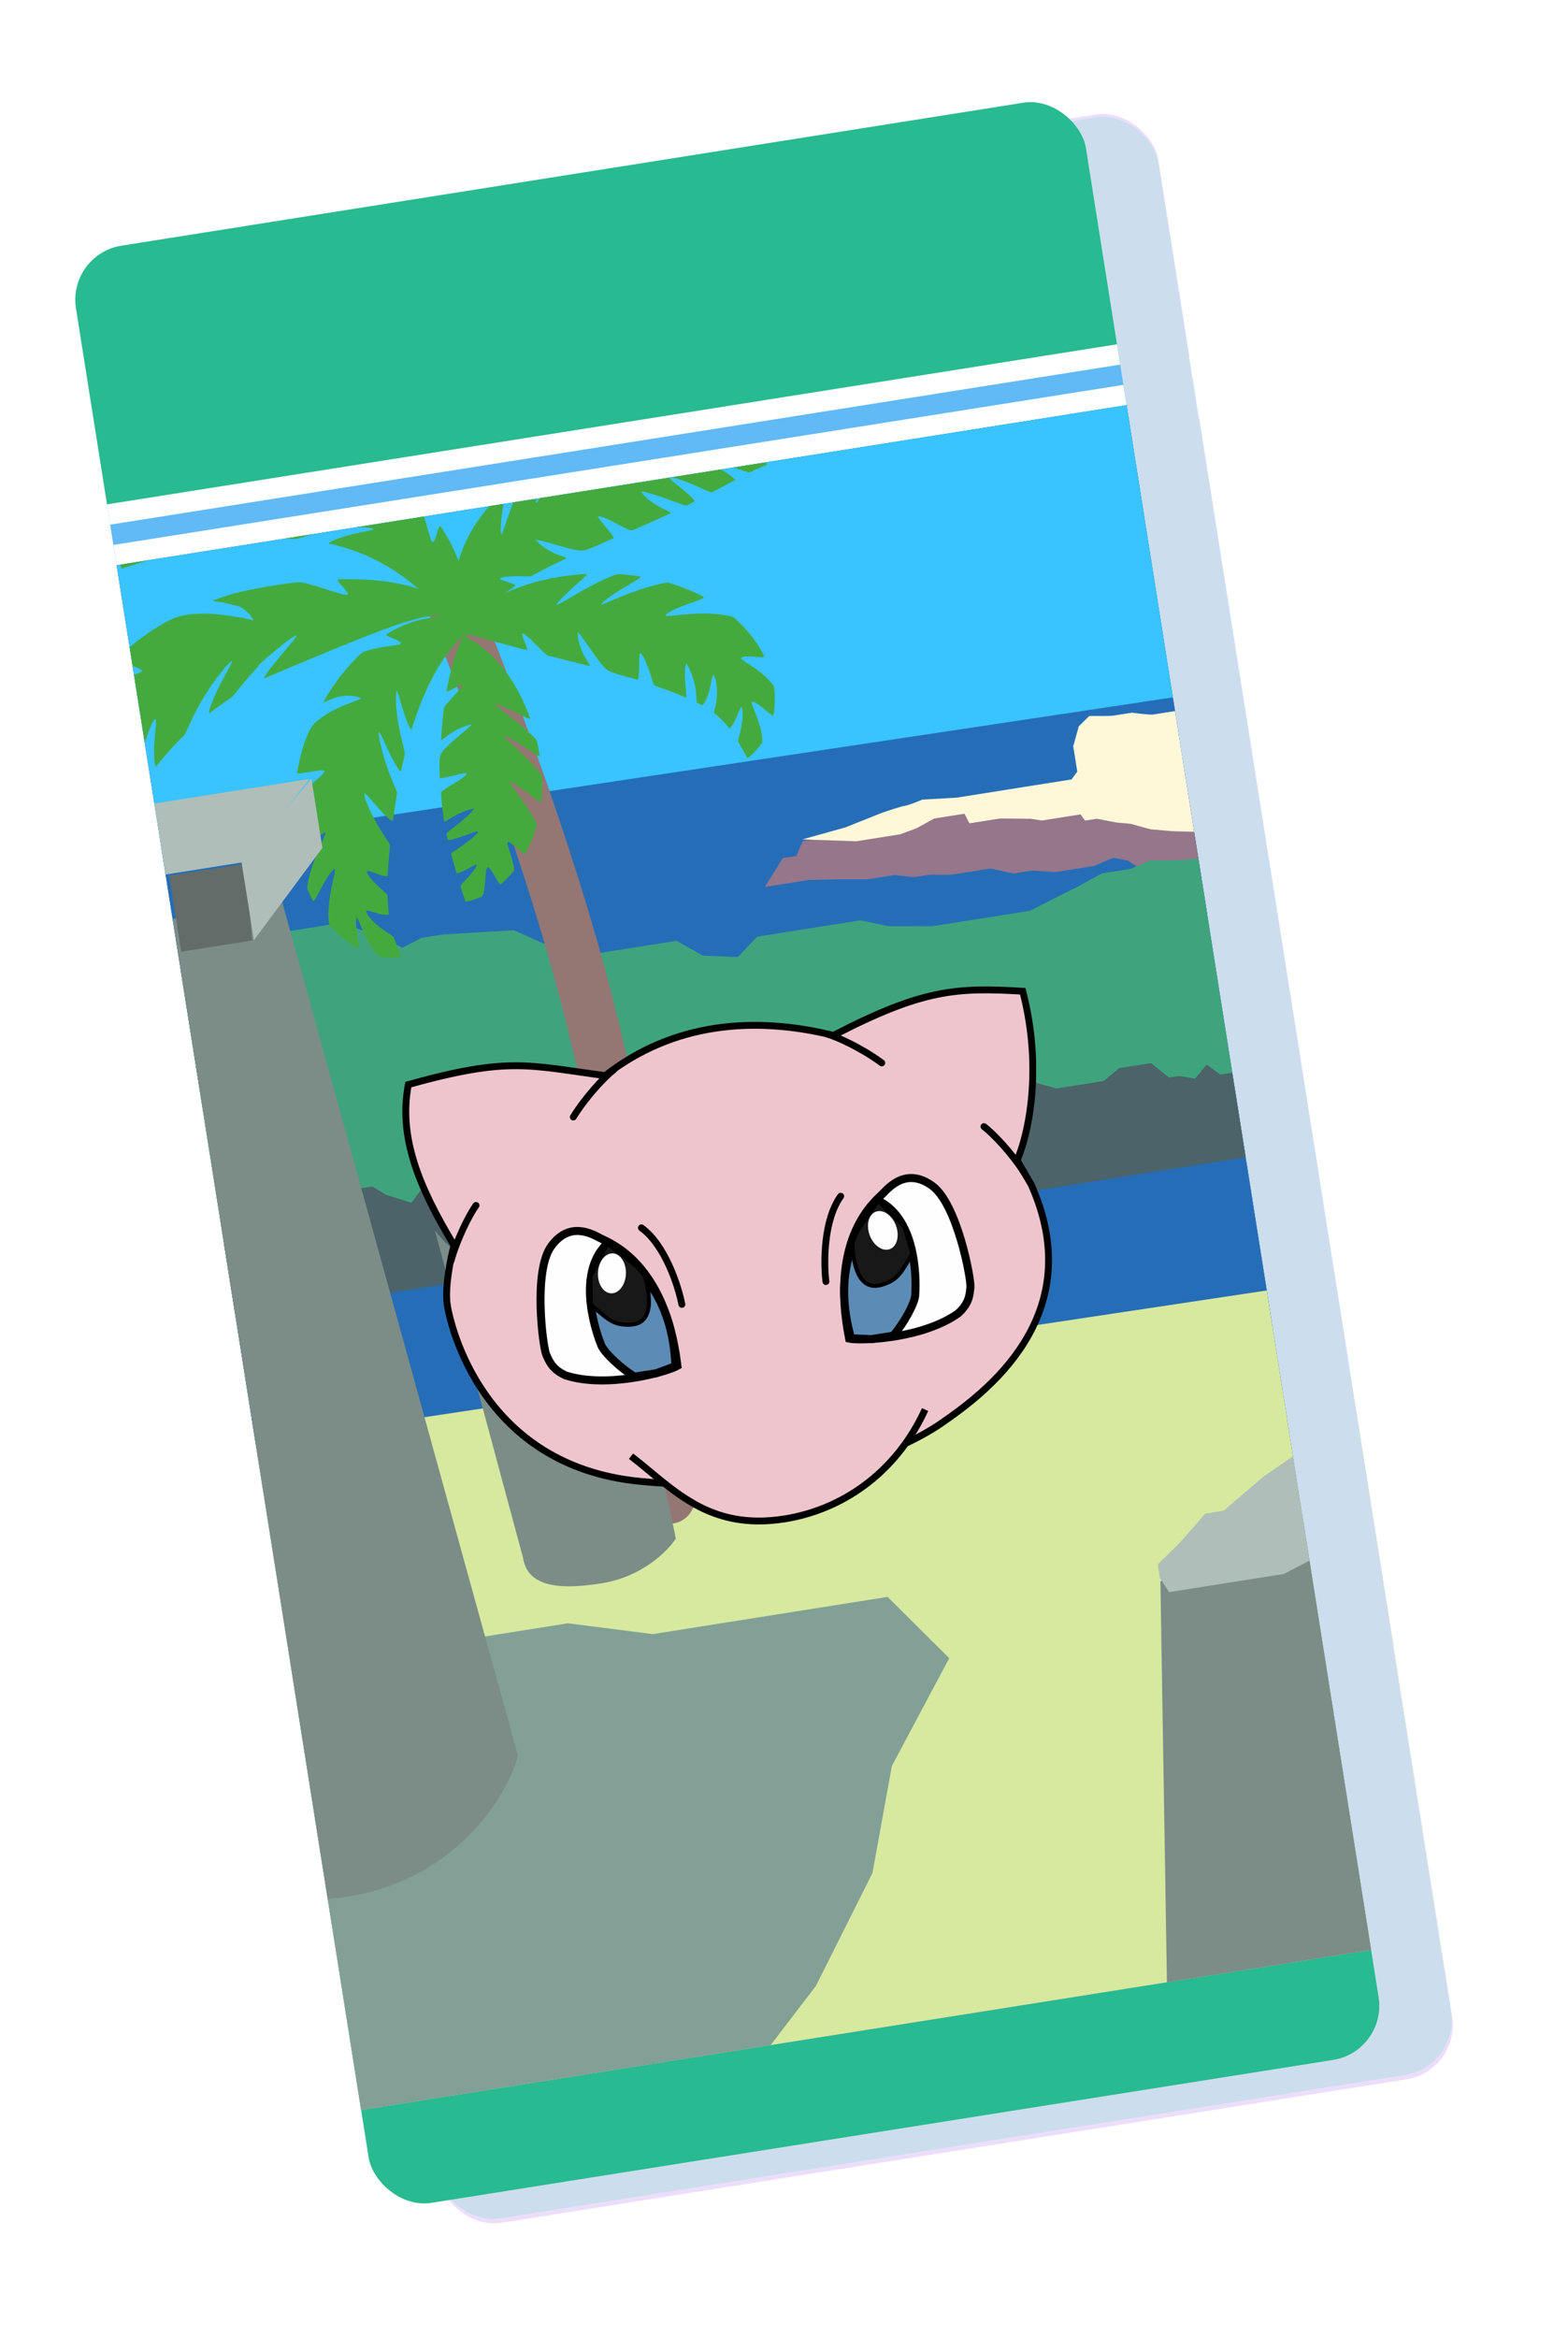 <svg width="100" height="149" viewBox="0 0 100 149" fill="none"
  xmlns="http://www.w3.org/2000/svg">
  <g opacity="0.2" filter="url(#filter0_d_40000078_1760)">
    <rect x="0.839" y="22.203" width="65.472" height="126.784" rx="3.504" transform="rotate(-9 0.839 22.203)" fill="#A158ED"/>
    <rect x="3.373" y="38.208" width="65.472" height="3.941" transform="rotate(-9 3.373 38.208)" fill="white"/>
    <rect x="3.579" y="39.505" width="65.472" height="1.314" transform="rotate(-9 3.579 39.505)" fill="#61B9F5"/>
    <rect x="3.988" y="42.101" width="65.472" height="100.07" transform="rotate(-9 3.988 42.101)" fill="#4D6ECB"/>
    <path d="M10.909 85.788L78.675 95.119L82.512 119.342L17.846 129.584L10.909 85.788Z" fill="#65612E"/>
    <path d="M38.101 120.168C27.489 119.543 18.109 113.136 14.745 110.011L19.643 140.938L84.31 130.696L81.021 109.934C71.136 113.605 48.713 120.793 38.101 120.168Z" fill="#CDB389"/>
    <path d="M36.058 96.793C34.392 95.216 35.27 91.822 35.356 89.684C35.583 87.242 34.919 86.922 34.569 84.713C34.219 82.503 30.459 78.427 27.74 76.451C25.02 74.476 24.162 72.63 25.578 70.848C26.995 69.067 34.579 74.944 37.139 76.803C39.698 78.663 41.151 78.008 43.782 76.742C46.413 75.476 44.302 69.298 43.93 66.951C43.558 64.603 42.816 62.597 45.12 61.949C47.424 61.301 48.713 66.759 50.605 71.556C52.497 76.353 54.548 78.576 55.894 79.92C57.239 81.264 56.905 82.732 56.804 83.881C56.703 85.029 57.329 87.195 57.824 88.532C58.319 89.87 58.908 90.909 59.745 92.617C60.581 94.324 61.25 94.077 62.254 95.05C63.257 96.024 62.88 97.216 62.713 97.951C62.546 98.685 62.031 99.899 61.631 100.953C61.232 102.007 60.651 102.807 60.528 103.817C60.405 104.828 59.177 106.013 58.072 106.188C56.967 106.363 55.79 106.974 54.38 107.906C52.971 108.837 49.561 106.97 49.081 106.621C48.601 106.273 42.071 100.795 40.791 99.865C39.511 98.936 37.723 98.37 36.058 96.793Z" fill="#F29600" stroke="black" stroke-width="0.438"/>
    <path d="M45.688 101.763C44.231 101.661 43.052 100.518 40.541 99.364L40.576 99.58L45.797 103.852L48.069 105.598L49.732 106.998L51.758 107.896L54.007 108.094L55.435 107.314L57.08 106.499L58.884 105.991L60.153 104.904L60.613 103.611L60.18 103.68L60.982 102.444L62.671 98.408L62.886 96.268L62.248 95.039L61.246 94.311L60.21 93.366L59.235 91.414L57.817 88.757L57.07 85.439L56.847 84.033L56.886 81.478L56.265 80.356L54.123 78.035L52.113 75.139L50.688 71.042L48.072 65.026L46.939 62.767C45.424 60.901 43.372 62.645 43.564 63.856C43.804 65.37 43.98 65.785 43.918 66.793C43.856 67.8 45.156 71.807 45.344 72.996C45.532 74.186 45.038 75.262 44.708 75.979L44.708 75.979C44.114 77.272 42.409 77.563 41.868 77.648C41.436 77.717 40.047 78.048 39.398 78.15C39.674 78.255 40.274 78.499 40.474 78.645C40.725 78.827 43.566 79.264 45.148 79.457C46.73 79.65 50.913 78.765 52.007 79.368C53.1 79.971 55.327 82.833 55.601 84.563C55.875 86.293 57.288 89.617 57.533 90.465C57.778 91.313 58.45 92.758 59.732 94.55C61.014 96.343 60.871 96.144 60.16 97.254C59.449 98.364 58.527 98.843 57.583 99.879C56.639 100.915 55.426 99.556 54.202 99.528C52.978 99.5 52.865 100.183 52.176 100.735C51.488 101.288 51.027 102.58 50.003 102.41C48.978 102.24 47.145 101.865 45.688 101.763Z" fill="#D7890A"/>
    <path d="M36.058 96.793C34.392 95.216 35.27 91.822 35.356 89.684C35.583 87.242 34.919 86.922 34.569 84.713C34.219 82.503 30.459 78.427 27.74 76.451C25.02 74.476 24.162 72.63 25.578 70.848C26.995 69.067 34.579 74.944 37.139 76.803C39.698 78.663 41.151 78.008 43.782 76.742C46.413 75.476 44.302 69.298 43.93 66.951C43.558 64.603 42.816 62.597 45.12 61.949C47.424 61.301 48.713 66.759 50.605 71.556C52.497 76.353 54.548 78.576 55.894 79.92C57.239 81.264 56.905 82.732 56.804 83.881C56.703 85.029 57.329 87.195 57.824 88.532C58.319 89.87 58.908 90.909 59.745 92.617C60.581 94.324 61.25 94.077 62.254 95.05C63.257 96.024 62.88 97.216 62.713 97.951C62.546 98.685 62.031 99.899 61.631 100.953C61.232 102.007 60.651 102.807 60.528 103.817C60.405 104.828 59.177 106.013 58.072 106.188C56.967 106.363 55.79 106.974 54.38 107.906C52.971 108.837 49.561 106.97 49.081 106.621C48.601 106.273 42.071 100.795 40.791 99.865C39.511 98.936 37.723 98.37 36.058 96.793Z" stroke="black" stroke-width="0.438"/>
    <path d="M38.548 77.571C39.326 78.014 40.148 78.733 40.7 78.646C41.252 78.558 43.223 79.379 44.342 80.192" stroke="black" stroke-width="0.438"/>
    <path d="M48.444 104.316C48.597 105.282 49.222 104.759 49.455 104.439L49.699 103.975C49.435 103.632 49.142 103.242 48.778 102.847C48.566 102.617 48.292 102.374 47.98 102.124C48.083 102.532 48.322 103.542 48.444 104.316Z" fill="white"/>
    <path d="M49.774 87.684C50.04 87.877 50.577 88.463 50.589 89.254M49.421 94.393C49.834 93.761 50.626 92.079 50.487 90.402M54.885 89.564C54.773 89.157 54.602 88.136 54.811 87.311M51.917 101.217C52.244 100.599 52.941 99.639 53.632 99.53C54.322 99.421 54.736 99.355 55.195 99.566C55.653 99.776 56.227 99.827 56.779 99.739C57.221 99.669 57.671 99.409 57.84 99.288M53.677 102.496C53.747 102.343 53.97 102.025 54.302 101.972C54.716 101.907 55.174 102.117 55.334 102.233M60.479 99.861L61.641 98.261M39.848 95.626C40.001 96.593 40.126 98.272 41.296 98.511C42.467 98.75 43.019 98.663 44.139 99.477C45.027 100.122 46.781 101.165 47.98 102.124M60.895 102.485C60.335 103.423 59.522 104.543 58.737 104.95C57.952 105.358 56.854 104.682 55.96 104.399C55.066 104.116 54.441 104.64 53.751 104.749C53.06 104.858 51.999 105.31 51.127 105.165C50.565 105.071 50.178 104.598 49.699 103.975M47.98 102.124C48.292 102.374 48.566 102.617 48.778 102.847C49.142 103.242 49.435 103.632 49.699 103.975M47.98 102.124C48.083 102.532 48.322 103.542 48.444 104.316C48.597 105.282 49.222 104.759 49.455 104.439L49.699 103.975" stroke="black" stroke-width="0.438"/>
    <path d="M40.274 88.481C40.817 88.631 42.37 89.197 44.237 90.26C46.571 91.589 47.574 92.562 48.687 94.227" stroke="black" stroke-width="0.438"/>
    <path d="M40.57 88.575L41.292 93.132C42.114 93.852 46.526 94.002 48.321 93.718C45.901 90.591 42.145 88.986 40.57 88.575Z" fill="white" stroke="black" stroke-width="0.438"/>
    <path d="M44.946 93.828C43.794 92.991 43.369 90.728 43.301 89.7C45.866 90.879 47.719 92.87 48.325 93.718C47.436 93.764 45.515 93.851 44.946 93.828Z" fill="#008086" stroke="black" stroke-width="0.438"/>
    <circle cx="45.03" cy="91.692" r="0.699" transform="rotate(-9 45.03 91.692)" fill="white"/>
    <circle cx="45.553" cy="92.317" r="0.839" transform="rotate(-9 45.553 92.317)" fill="black"/>
    <path d="M55.692 89.295C55.652 89.754 55.938 91.144 56.086 91.781C56.998 90.391 57.464 89.156 57.582 88.713L56.853 85.006C56.483 86.244 55.733 88.836 55.692 89.295Z" fill="white" stroke="black" stroke-width="0.438"/>
    <path d="M57.087 90.065C57.08 88.594 56.627 87.165 56.402 86.634L55.691 89.295L55.756 89.709L56.106 91.919C56.293 91.606 56.75 90.797 57.087 90.065Z" fill="#008086" stroke="black" stroke-width="0.438"/>
    <path d="M56.47 89.738C56.522 90.069 56.06 90.133 55.823 90.124L55.67 89.157C55.725 88.912 55.892 88.414 56.113 88.379C56.389 88.335 56.404 89.324 56.47 89.738Z" fill="black" stroke="black" stroke-width="0.438"/>
    <rect x="0.839" y="22.388" width="65.472" height="126.31" rx="3.504" transform="rotate(-9 0.839 22.388)" fill="#005BA6"/>
  </g>
  <rect x="4.299" y="16.202" width="65.215" height="126.287" rx="3.49" transform="rotate(-9 4.299 16.202)" fill="#28BA90"/>
  <rect x="6.823" y="32.144" width="65.215" height="3.926" transform="rotate(-9 6.823 32.144)" fill="white"/>
  <rect x="7.028" y="33.436" width="65.215" height="1.309" transform="rotate(-9 7.028 33.436)" fill="#61B9F5"/>
  <g clip-path="url(#clip0_40000078_1760)">
    <rect x="7.438" y="36.022" width="65.215" height="99.677" transform="rotate(-9 7.438 36.022)" fill="#4D6ECB"/>
    <rect x="5.996" y="32.496" width="68.269" height="22.902" transform="rotate(-9 5.996 32.496)" fill="#39C3FF"/>
    <rect x="13.434" y="79.459" width="68.269" height="15.704" transform="rotate(-9 13.434 79.459)" fill="#266DB7"/>
    <path d="M7.503 54.56L76.201 44.232L79.328 50.03L80.54 57.678L9.908 69.748L7.503 54.56Z" fill="#266DB7"/>
    <path d="M71.921 54.847L73.027 55.556L76.979 56.807L77.755 56.132L78.038 54.431L78.172 51.097L75.955 50.344L68.205 50.909L63.97 51.359L58.607 51.656L55.603 52.905L51.187 53.604L50.785 54.551L49.923 54.688L48.778 56.525L50.179 56.304L51.579 56.082L53.229 56.041L55.327 56.04L57.05 55.767L58.286 55.903L59.255 55.749L60.69 55.743L62.198 55.504L63.167 55.35L64.653 55.667L65.838 55.48L67.289 55.581L68.689 55.359L69.766 55.189L71.008 54.661L71.921 54.847Z" fill="#95768B"/>
    <path d="M73.537 45.537L75.692 45.196L77.351 52.883L76.489 53.02L74.714 52.969L73.371 52.851L72.1 52.5L71.205 52.421L69.952 52.178L69.198 52.297L68.914 51.901L67.837 52.071L66.437 52.293L65.756 52.18L63.766 52.164L61.827 52.471L61.51 51.859L60.755 51.978L59.571 52.166L58.454 52.784L57.411 53.17L56.442 53.324L54.611 53.614L51.169 53.496L53.918 52.73L56.203 51.816C56.586 51.682 57.418 51.403 57.677 51.362C57.935 51.321 58.551 51.076 58.827 50.959L61.016 50.833L64.678 50.253L65.755 50.082L68.34 49.673L68.703 49.174L68.447 47.558L68.798 46.288L69.467 45.63C69.909 45.633 70.836 45.634 71.009 45.606L72.194 45.419C72.57 45.469 73.365 45.564 73.537 45.537Z" fill="#FEF8D9"/>
    <path d="M76.207 54.721C76.982 54.598 77.588 55.312 77.794 55.684L81.141 71.937L13.928 82.582L10.619 61.686L15.681 60.884L18.096 59.398L20.466 59.022L21.866 58.8L23.045 59.276L24.083 59.553L25.654 60.409L26.878 59.773L28.278 59.551L32.763 59.283L34.782 60.178L36.999 60.931L40.123 60.436L43.139 59.958L44.834 60.904L47.057 60.994L48.286 59.695L50.979 59.269L54.857 58.654L56.683 59.028L59.444 59.032L61.49 58.708L63.86 58.333L65.691 58.042L68.859 56.437L70.282 55.659L72.113 55.369L73.355 54.841C73.982 54.852 75.431 54.844 76.207 54.721Z" fill="#3FA47E"/>
    <path d="M83.375 81.852L14.676 92.181L19.867 135.414L91.271 125.43L83.375 81.852Z" fill="#D6E99F"/>
    <path d="M15.514 54.948L10.559 55.733L9.843 51.209L19.752 49.639L15.514 54.948Z" fill="#AFBEB9"/>
    <path d="M11.367 84.534L80.626 73.564L82.235 69.776L81.066 67.974L78.804 68.332L77.834 68.486L76.961 67.851L76.219 68.741L75.198 68.572L74.552 68.674L73.412 67.751L71.365 68.075L70.391 68.892L69.098 69.096L67.374 69.369L65.872 68.945L63.395 69.337L61.989 70.222L60.118 70.96L59.472 71.062L58.985 71.471L57.8 71.659L57.21 71.421L56.025 71.609L54.664 71.382L53.599 72.324L51.654 71.197L49.607 71.521L49.539 71.09L47.816 71.363L45.945 72.101L44.108 73.054L42.929 72.579L41.676 72.335L40.128 73.022L39.199 72.728L38.014 72.915L37.005 73.517L35.389 73.773L34.307 74.607L33.445 74.743L32.481 74.233L30.65 74.523L29.89 75.306L28.711 74.831L27.311 75.052L26.874 75.784L26.24 76.657L24.612 76.142L23.756 75.615L22.787 75.769L21.596 76.62L20.962 77.493L19.669 77.698L19.119 77.012L18.365 77.132L17.611 77.251L16.534 77.422L15.469 78.363L14.692 79.038L13.615 79.209L12.776 78.79L11.698 78.96L10.599 79.687L11.367 84.534Z" fill="#4B6369"/>
    <path d="M74.006 100.781L74.474 129.525L90.789 127.272L84.187 96.739L81.925 97.098C80.977 97.248 77.944 98.685 76.546 99.385L74.006 100.781Z" fill="#7C8C87"/>
    <path d="M41.083 95.774C41.25 96.662 42.105 97.247 42.992 97.08C43.88 96.913 44.465 96.059 44.299 95.171L41.083 95.774ZM44.299 95.171C40.789 76.455 43.393 70.583 29.924 36.733L26.884 37.943C40.197 71.4 37.488 76.601 41.083 95.774L44.299 95.171Z" fill="#947673"/>
    <path d="M9.049 42.786C9.152 42.699 8.704 42.528 8.243 42.375C7.782 42.222 7.317 42.093 7.425 41.99C8.494 41.01 9.665 40.084 10.962 39.457C11.743 39.068 13.127 39.044 14.226 39.19C14.504 39.224 14.76 39.261 14.992 39.302C15.105 39.324 15.217 39.345 15.344 39.356L15.527 39.381L15.657 39.415C15.983 39.504 16.177 39.544 16.144 39.486C15.986 39.176 15.737 38.935 15.451 38.754C15.374 38.712 15.328 38.664 15.214 38.636C15.108 38.606 15.011 38.582 14.907 38.567C14.743 38.515 14.589 38.477 14.442 38.438C13.853 38.313 13.405 38.337 13.684 38.231C13.927 38.138 14.172 38.06 14.417 37.982L14.855 37.843L15.004 37.803L15.096 37.789L15.267 37.738C15.719 37.636 16.148 37.544 16.573 37.469C17.422 37.311 18.229 37.191 18.987 37.102C19.201 37.076 19.878 37.265 20.552 37.478C21.223 37.684 21.876 37.916 22.07 37.908C22.559 37.893 21.197 36.924 21.64 36.916C24.313 36.859 26.369 37.235 27.631 37.963C28.266 38.331 28.57 38.774 28.677 39.108C28.777 39.443 28.738 39.636 28.745 39.635C28.745 39.635 28.709 39.602 28.628 39.536C28.548 39.471 28.408 39.376 28.188 39.318C27.967 39.251 27.668 39.236 27.34 39.28C27.012 39.325 26.613 39.419 26.144 39.556C25.205 39.829 23.983 40.288 22.443 40.906C20.919 41.522 19.045 42.294 16.892 43.22C16.681 43.316 17.235 42.581 17.845 41.853C18.447 41.126 19.091 40.415 18.855 40.5C18.736 40.542 18.393 40.783 17.957 41.133C17.743 41.307 17.494 41.51 17.247 41.721L16.863 42.055L16.672 42.225L16.576 42.311C16.576 42.311 16.507 42.368 16.503 42.392C16.485 42.473 16.334 42.606 16.236 42.723L15.918 43.078C15.713 43.313 15.529 43.529 15.373 43.726C15.053 44.119 14.833 44.404 14.742 44.465C14.268 44.774 13.821 45.102 13.383 45.437C13.203 45.582 13.505 44.684 13.957 43.794C14.392 42.898 14.973 42.035 14.741 42.149C14.604 42.218 13.675 43.293 12.991 44.438C12.283 45.58 11.852 46.747 11.765 46.839L11.421 47.182C10.89 47.718 10.422 48.26 9.994 48.804C9.852 48.99 9.79 48.205 9.845 47.369C9.892 46.535 10.052 45.676 9.861 45.846C9.695 45.982 9.207 47.182 8.972 48.358C8.708 49.545 8.685 50.68 8.599 50.826C8.044 51.756 7.604 52.668 7.244 53.544C7.165 53.736 6.938 53.389 6.724 53.018C6.509 52.646 6.321 52.247 6.226 52.434C6.148 52.587 6.18 53.33 6.278 54.047C6.377 54.765 6.546 55.44 6.499 55.588C6.292 56.252 6.12 56.887 5.985 57.462C5.943 57.641 5.651 57.227 5.384 56.77C5.117 56.313 4.876 55.829 4.816 55.987C4.717 56.252 4.83 57.162 5.036 58.018C5.228 58.885 5.511 59.69 5.473 59.891C5.253 61.064 5.127 61.692 5.119 61.693C5.119 61.693 4.655 61.276 4.004 60.217C3.92 60.082 3.886 59.128 3.947 58.183C3.999 57.231 4.155 56.294 4.095 56.117C4.061 55.997 3.804 56.638 3.598 57.31C3.384 57.976 3.23 58.679 3.169 58.54C2.844 57.718 2.538 56.722 2.355 55.519C2.325 55.329 2.748 54.209 3.305 53.193C3.851 52.163 4.519 51.262 4.544 51.071C4.575 50.871 3.943 51.361 3.348 51.938C2.752 52.508 2.2 53.157 2.208 52.914C2.221 52.553 2.248 52.183 2.297 51.801C2.31 51.588 3.104 50.347 3.978 49.367C4.848 48.364 5.765 47.602 5.609 47.604C4.993 47.608 4.23 48.103 3.661 48.598C3.092 49.094 2.724 49.573 2.778 49.377C3.261 47.695 4.098 45.893 5.389 44.2C5.595 43.925 6.396 43.611 7.201 43.382C7.999 43.147 8.794 42.998 9.047 42.778L9.049 42.786Z" fill="#45AA3D"/>
    <path d="M20.668 49.141C20.685 49.052 20.243 49.114 19.802 49.184C19.36 49.254 18.914 49.341 18.938 49.243C19.125 48.309 19.333 47.356 19.773 46.491C20.033 45.966 20.911 45.406 21.691 45.064C22.469 44.707 23.151 44.537 23.026 44.486C22.378 44.23 21.732 44.34 21.275 44.506C20.817 44.665 20.559 44.861 20.656 44.682C21.363 43.44 22.192 42.419 23.056 41.62C23.178 41.507 23.739 41.356 24.301 41.259C24.861 41.155 25.409 41.115 25.531 41.049C25.681 40.962 25.402 40.827 25.118 40.709C24.834 40.59 24.538 40.489 24.679 40.396C25.562 39.866 26.418 39.559 27.161 39.426C27.904 39.293 28.515 39.313 28.988 39.394C29.92 39.566 30.272 39.869 30.277 39.852L29.853 40.224C29.578 40.462 29.192 40.828 28.78 41.329C27.944 42.351 27.068 43.909 26.249 46.471C26.208 46.602 25.93 45.984 25.722 45.307C25.5 44.648 25.363 43.929 25.291 44.065C25.213 44.21 25.238 45.204 25.407 46.129C25.563 47.063 25.841 47.931 25.816 48.068C25.732 48.424 25.656 48.78 25.579 49.135C25.548 49.28 25.16 48.655 24.824 47.96C24.482 47.273 24.215 46.528 24.155 46.686C24.115 46.778 24.312 47.776 24.621 48.694C24.924 49.621 25.335 50.445 25.325 50.532L25.274 50.852C25.197 51.347 25.124 51.819 25.063 52.273C25.041 52.433 24.567 52.001 24.13 51.501C23.685 51.01 23.277 50.451 23.233 50.614C23.192 50.753 23.539 51.61 23.962 52.362C24.38 53.13 24.886 53.767 24.873 53.879C24.804 54.576 24.754 55.199 24.73 55.78C24.726 55.906 24.401 55.825 24.069 55.698C23.738 55.579 23.41 55.428 23.401 55.562C23.387 55.673 23.693 56.077 24.032 56.398C24.366 56.735 24.717 56.983 24.716 57.077C24.727 57.488 24.757 57.874 24.798 58.233C24.816 58.348 24.46 58.31 24.093 58.213C23.727 58.115 23.351 57.956 23.354 58.072C23.353 58.267 23.745 58.72 24.189 59.063C24.627 59.415 25.091 59.638 25.134 59.763C25.379 60.52 25.606 60.967 25.598 60.969C25.596 60.953 25.138 61.119 24.215 60.954C24.095 60.934 23.658 60.387 23.36 59.787C23.055 59.188 22.872 58.578 22.765 58.493C22.695 58.442 22.681 58.943 22.755 59.462C22.814 59.983 22.969 60.519 22.875 60.464C22.287 60.152 21.634 59.67 21.033 58.978C20.93 58.87 20.902 57.954 21.043 57.121C21.168 56.282 21.407 55.527 21.357 55.41C21.298 55.287 20.933 55.789 20.617 56.354C20.294 56.92 20.042 57.544 19.956 57.394C19.833 57.164 19.718 56.925 19.608 56.677C19.54 56.54 19.779 55.489 20.125 54.623C20.461 53.743 20.867 53.008 20.727 53.061C20.199 53.27 19.777 53.804 19.496 54.293C19.221 54.774 19.091 55.184 19.055 55.057C18.762 53.895 18.626 52.591 18.709 51.198C18.72 50.97 19.187 50.522 19.67 50.125C20.152 49.721 20.647 49.355 20.7 49.144L20.668 49.141Z" fill="#45AA3D"/>
    <path d="M29.719 49.282C29.72 49.188 28.052 49.687 28.052 49.585C28.048 49.118 27.981 48.645 28.076 48.162C28.139 47.872 28.701 47.385 29.216 46.945C29.725 46.513 30.188 46.136 30.06 46.164C28.715 46.486 28.118 47.345 28.131 47.132C28.171 46.401 28.236 45.727 28.317 45.106C28.346 44.946 29.476 43.855 29.487 43.681C29.517 43.474 28.45 44.22 28.481 44.028C28.873 41.821 29.517 40.526 29.534 40.532C29.534 40.532 30.14 40.716 31.007 41.46C31.865 42.205 33.001 43.515 33.804 45.781C33.845 45.892 33.266 45.586 32.693 45.31C32.117 45.027 31.532 44.777 31.572 44.88C31.613 44.99 32.28 45.461 32.924 45.983C33.575 46.504 34.196 47.076 34.232 47.203C34.306 47.519 34.371 47.836 34.423 48.163C34.444 48.292 33.871 47.876 33.289 47.5C32.706 47.117 32.113 46.774 32.133 46.896C32.145 46.972 32.776 47.511 33.378 48.11C33.979 48.709 34.559 49.366 34.563 49.443L34.571 49.738C34.583 50.204 34.559 50.644 34.519 51.08C34.504 51.23 34.026 50.822 33.537 50.447C33.049 50.073 32.543 49.732 32.531 49.851C32.516 49.954 32.99 50.534 33.426 51.175C33.862 51.807 34.26 52.501 34.23 52.607C34.046 53.268 33.797 53.861 33.513 54.381C33.453 54.492 33.205 54.258 32.951 54.034C32.697 53.809 32.437 53.593 32.374 53.688C32.324 53.767 32.473 54.164 32.601 54.58C32.728 54.989 32.829 55.425 32.77 55.497C32.502 55.828 32.219 56.107 31.953 56.344C31.862 56.413 31.712 56.101 31.532 55.802C31.359 55.502 31.173 55.212 31.096 55.271C30.979 55.367 30.968 55.79 30.936 56.224C30.903 56.658 30.831 57.091 30.722 57.139C30.089 57.427 29.681 57.46 29.689 57.459C29.689 57.459 29.552 57.091 29.371 56.488C29.351 56.413 29.637 56.149 29.908 55.841C30.18 55.541 30.439 55.204 30.4 55.108C30.375 55.05 30.071 55.246 29.761 55.404C29.452 55.57 29.137 55.698 29.12 55.639C29.006 55.267 28.888 54.864 28.771 54.423C28.76 54.354 29.203 54.097 29.644 53.778C30.084 53.458 30.51 53.095 30.48 53.006C30.458 52.916 29.984 53.123 29.512 53.292C29.04 53.46 28.561 53.59 28.548 53.507L28.466 53.138C28.455 53.069 28.97 52.723 29.438 52.329C29.907 51.943 30.323 51.518 30.194 51.538C29.133 51.738 28.346 52.478 28.324 52.341C28.236 51.786 28.165 51.189 28.13 50.524C28.128 50.415 28.537 50.187 28.957 49.933C29.369 49.681 29.778 49.406 29.772 49.274L29.719 49.282Z" fill="#45AA3D"/>
    <path d="M40.834 41.619C40.768 41.598 40.767 42.035 40.758 42.473C40.75 42.911 40.723 43.336 40.666 43.322C40.099 43.138 39.482 43.033 38.882 42.785C38.522 42.632 38.062 41.941 37.63 41.331C37.206 40.719 36.831 40.178 36.837 40.31C36.892 41.697 37.838 42.498 37.563 42.433L34.948 41.779C34.835 41.75 34.514 41.403 34.173 41.067C33.831 40.731 33.474 40.398 33.362 40.377C33.096 40.325 33.81 41.483 33.566 41.421C32.16 41.059 31.083 40.761 30.339 40.544C29.596 40.334 29.186 40.204 29.186 40.204C29.187 40.212 29.498 39.515 30.726 38.65C31.948 37.801 34.069 36.772 37.392 36.581C37.554 36.571 36.974 37.044 36.43 37.544C35.885 38.044 35.382 38.56 35.535 38.543C35.695 38.518 36.521 37.974 37.419 37.489C38.316 36.996 39.286 36.577 39.46 36.588C39.917 36.617 40.37 36.67 40.825 36.739C41.017 36.771 40.259 37.156 39.564 37.593C38.868 38.023 38.226 38.499 38.4 38.511C38.502 38.518 39.414 38.069 40.418 37.715C41.412 37.347 42.503 37.097 42.618 37.133L43.029 37.263C43.67 37.473 44.272 37.729 44.85 38.027C45.045 38.129 44.303 38.316 43.628 38.587C42.944 38.844 42.317 39.169 42.485 39.244C42.62 39.308 43.549 39.122 44.568 39.101C45.574 39.059 46.687 39.241 46.817 39.369C47.623 40.075 48.277 40.907 48.715 41.758C48.809 41.954 48.398 41.871 47.997 41.849C47.594 41.819 47.2 41.842 47.278 41.986C47.343 42.1 47.876 42.367 48.383 42.762C48.896 43.141 49.35 43.646 49.366 43.799C49.456 44.464 49.425 45.053 49.324 45.553C49.294 45.706 48.985 45.38 48.647 45.114C48.315 44.839 47.954 44.631 47.942 44.75C47.925 44.94 48.211 45.464 48.39 46.052C48.583 46.629 48.664 47.24 48.582 47.362C48.072 48.083 47.671 48.31 47.672 48.317C47.672 48.317 47.453 47.916 47.077 47.265C47.033 47.187 47.216 46.713 47.298 46.201C47.396 45.687 47.379 45.136 47.281 45.058C47.227 45.012 47.113 45.427 46.937 45.791C46.769 46.16 46.538 46.47 46.496 46.406C46.231 46.058 45.912 45.719 45.547 45.434C45.493 45.388 45.698 44.911 45.721 44.314C45.76 43.723 45.6 43.062 45.501 43.024C45.4 42.977 45.372 43.543 45.225 44.042C45.088 44.555 44.843 44.976 44.775 44.94L44.452 44.773C44.394 44.751 44.451 44.126 44.268 43.461C44.11 42.807 43.775 42.174 43.743 42.312C43.626 42.853 43.697 43.403 43.73 43.811C43.763 44.211 43.78 44.466 43.722 44.444C43.194 44.215 42.556 43.974 41.788 43.705C41.664 43.663 41.548 43.174 41.374 42.671C41.203 42.176 40.99 41.672 40.827 41.627L40.834 41.619Z" fill="#45AA3D"/>
    <path d="M38.142 32.898C38.025 32.948 39.26 34.242 39.121 34.303C38.514 34.555 37.94 34.872 37.315 35.057C36.934 35.164 36.146 34.915 35.436 34.715C34.725 34.508 34.098 34.342 34.183 34.438C35.13 35.442 36.33 35.486 36.091 35.602C35.241 35.994 34.512 36.366 33.889 36.715C33.802 36.76 33.36 36.721 32.907 36.722C32.456 36.723 31.997 36.78 31.914 36.848C31.818 36.933 32.102 37.005 32.382 37.094C32.661 37.182 32.941 37.278 32.857 37.338C32.363 37.666 31.969 37.986 31.648 38.317C31.326 38.649 31.091 38.99 30.915 39.306C30.58 39.944 30.463 40.392 30.453 40.378C30.453 40.378 30.292 40.294 30.023 40.025C29.762 39.754 29.383 39.284 29.171 38.437C28.954 37.605 28.971 36.386 29.468 35.091C29.957 33.797 30.874 32.451 32.172 31.24C32.301 31.118 32.125 31.879 32.028 32.643C31.921 33.4 31.899 34.145 32.004 34.019C32.109 33.893 32.371 32.892 32.778 31.916C33.176 30.933 33.696 29.985 33.843 29.876C34.229 29.604 34.618 29.355 35.01 29.122C35.174 29.025 34.836 29.796 34.563 30.58C34.288 31.357 34.077 32.139 34.225 32.045C34.309 31.985 34.755 31.057 35.312 30.142C35.861 29.229 36.501 28.347 36.597 28.309L36.969 28.148C37.555 27.908 38.123 27.708 38.683 27.549C38.877 27.495 38.54 28.126 38.236 28.767C37.932 29.407 37.676 30.056 37.84 30.007C37.974 29.962 38.559 29.23 39.205 28.527C39.841 27.818 40.553 27.144 40.706 27.128C41.598 27.002 42.437 26.978 43.2 27.021C43.373 27.033 43.183 27.359 43.01 27.691C42.836 28.022 42.663 28.354 42.813 28.369C42.932 28.381 43.374 28.07 43.843 27.785C44.312 27.492 44.8 27.228 44.921 27.256C45.462 27.372 45.954 27.521 46.379 27.695C46.513 27.752 46.187 28.006 45.88 28.289C45.573 28.564 45.291 28.85 45.399 28.895C45.575 28.969 46.133 28.802 46.715 28.687C47.289 28.565 47.904 28.514 48.023 28.62C48.727 29.179 48.907 29.626 48.906 29.619C48.906 29.619 48.478 29.772 47.813 30.104C47.733 30.14 47.264 29.933 46.733 29.783C46.203 29.634 45.64 29.528 45.542 29.598C45.478 29.639 45.878 29.849 46.242 30.08C46.614 30.309 46.934 30.562 46.862 30.597L45.417 31.372C45.331 31.417 44.76 31.11 44.126 30.851C43.499 30.584 42.825 30.363 42.733 30.425C42.626 30.488 43.101 30.827 43.532 31.187C43.971 31.546 44.373 31.919 44.273 31.974L43.796 32.214C43.71 32.258 42.989 31.944 42.264 31.7C41.546 31.447 40.831 31.264 40.911 31.376C41.566 32.263 42.927 32.632 42.753 32.714C42.019 33.056 41.211 33.418 40.334 33.791C40.188 33.853 39.732 33.582 39.248 33.332C38.771 33.08 38.266 32.84 38.105 32.912L38.142 32.898Z" fill="#45AA3D"/>
    <path d="M15.665 29.62C15.788 29.608 15.553 29.209 15.309 28.803C15.058 28.398 14.793 28.004 14.931 27.99C16.223 27.879 17.589 27.834 18.903 28.109C19.701 28.271 20.764 29.078 21.473 29.862C22.205 30.643 22.625 31.372 22.651 31.243C22.807 30.555 22.457 29.87 22.095 29.405C21.733 28.94 21.388 28.683 21.66 28.772C23.571 29.421 25.171 30.415 26.359 31.513C26.524 31.667 26.839 32.326 27.062 33C27.292 33.666 27.421 34.331 27.524 34.487C27.649 34.685 27.756 34.38 27.846 34.061C27.936 33.743 28.016 33.411 28.14 33.602C28.888 34.731 29.307 35.803 29.551 36.7C29.796 37.605 29.868 38.357 29.891 38.946C29.922 40.127 29.751 40.669 29.767 40.674C29.767 40.674 29.592 40.506 29.271 40.152C28.942 39.798 28.467 39.258 27.806 38.583C26.481 37.256 24.431 35.39 20.999 34.647C20.83 34.611 21.535 34.289 22.329 34.085C23.114 33.867 23.983 33.792 23.789 33.698C23.592 33.589 22.335 33.531 21.193 33.751C20.039 33.949 19.012 34.361 18.824 34.352C18.335 34.32 17.852 34.319 17.362 34.326C17.16 34.335 17.855 33.796 18.65 33.35C19.434 32.891 20.331 32.546 20.106 32.504C19.968 32.471 18.724 32.785 17.621 33.303C16.506 33.799 15.535 34.46 15.419 34.47L14.968 34.526C14.272 34.613 13.597 34.728 12.946 34.854C12.719 34.898 13.174 34.272 13.694 33.667C14.214 33.063 14.818 32.491 14.578 32.506C14.384 32.513 13.359 33.128 12.467 33.846C11.557 34.552 10.786 35.344 10.621 35.386C9.61 35.648 8.673 35.936 7.813 36.221C7.62 36.282 7.722 35.892 7.847 35.498C7.964 35.105 8.11 34.7 7.924 34.753C7.767 34.793 7.276 35.292 6.843 35.805C6.402 36.319 6.01 36.849 5.878 36.901C5.267 37.131 4.702 37.353 4.189 37.559C4.028 37.623 4.158 37.166 4.325 36.695C4.486 36.233 4.691 35.756 4.535 35.804C4.289 35.874 3.705 36.474 3.196 37.1C2.687 37.727 2.251 38.373 2.084 38.446C1.086 38.892 0.531 39.129 0.53 39.121C0.53 39.121 0.555 38.54 0.945 37.457C0.992 37.317 1.68 36.786 2.41 36.32C3.138 35.846 3.893 35.446 3.987 35.298C4.05 35.203 3.436 35.362 2.821 35.569C2.213 35.767 1.604 36.011 1.665 35.9C2.054 35.207 2.586 34.429 3.314 33.611C3.425 33.477 4.463 33.188 5.488 33.01C6.518 32.816 7.534 32.733 7.673 32.625C7.819 32.516 7.094 32.366 6.338 32.275C5.59 32.175 4.811 32.135 4.976 31.992C5.217 31.79 5.473 31.585 5.745 31.386C5.891 31.27 7.175 31.105 8.356 31.082C9.537 31.051 10.617 31.129 10.507 31.022C10.082 30.606 9.272 30.414 8.598 30.342C7.923 30.269 7.399 30.306 7.549 30.219C8.908 29.497 10.48 28.835 12.299 28.407C12.592 28.337 13.323 28.619 14.014 28.946C14.712 29.264 15.363 29.637 15.664 29.613L15.665 29.62Z" fill="#45AA3D"/>
    <path d="M73.972 100.566L74.557 101.467L77.896 100.938L81.881 100.307L85.86 98.241L85.042 95.169L83.057 92.391L80.569 94.111L78.041 96.278L76.856 96.465L76.204 97.231L75.173 98.388L73.836 99.704L73.972 100.566Z" fill="#AFBEB9"/>
    <path d="M36.226 103.452L15.545 106.728L20.902 140.55L48.281 131.466L52.032 126.565L55.64 119.369L56.879 112.548L60.538 105.675L56.607 101.77L49.606 102.879L43.897 103.783L41.635 104.142L36.226 103.452Z" fill="#82A096"/>
    <path d="M33.038 111.907L17.516 55.735L10.805 58.675L20.683 121.041C28.633 120.489 32.232 114.722 33.038 111.907Z" fill="#7C8C87"/>
    <path d="M27.732 78.409L33.355 99.27C33.611 100.886 35.13 101.418 38.362 100.906C40.947 100.497 42.598 98.836 43.1 98.058L39.599 80.835C39.101 81.172 37.977 81.887 37.474 82.055C36.845 82.265 34.072 81.49 33.556 81.019C33.04 80.549 31.571 80.34 30.352 80.312C29.377 80.29 28.199 79.034 27.732 78.409Z" fill="#7C8C87"/>
    <path d="M33.258 73.558C32.418 73.139 31.665 73.259 30.604 73.537C28.591 74.209 28.376 77.129 28.52 78.504L28.872 79.332L30.983 82.2L39.425 82.519L40.246 80.733L39.751 77.609C39.666 77.07 38.577 76.47 38.237 76.413C37.897 76.357 35.952 75.23 35.163 75.134C34.375 75.038 34.097 73.978 33.258 73.558Z" fill="#445053"/>
    <path d="M16.084 59.937L11.56 60.654L10.792 55.807L15.639 55.039L16.084 59.937Z" fill="#636C69"/>
    <path d="M20.56 54.039L19.861 49.623L15.39 54.858L16.192 59.92L20.56 54.039Z" fill="#AFBEB9"/>
  </g>
  <path d="M26.042 69.119C32.468 67.327 33.72 67.903 38.596 68.55C42.914 65.182 48.055 64.729 53.156 65.986C58.879 63.015 61.058 62.928 65.225 63.171C66.542 68.226 65.534 72.454 64.866 73.936C64.928 74.056 65.192 74.53 65.755 75.473C69.541 83.905 62.714 88.857 60.038 90.7C57.362 92.543 50.719 95.401 40.755 94.399C30.791 93.397 28.746 84.56 28.527 83.176C28.351 82.068 28.74 80.174 28.956 79.366C26.681 75.598 25.408 72.445 26.042 69.119Z" fill="#EFC5CD" stroke="black" stroke-width="0.436"/>
  <path d="M49.932 96.945C46.408 97.503 42.889 94.835 40.244 92.803L48.616 88.638C49.418 88.812 52.616 89.295 58.998 89.832C57.078 94.007 53.456 96.387 49.932 96.945Z" fill="#EFC5CD"/>
  <path d="M40.244 92.802C42.888 94.835 45.129 97.576 50.038 96.799C53.562 96.241 57.078 94.007 58.998 89.832" stroke="black" stroke-width="0.436"/>
  <path d="M36.075 87.657C38.791 88.517 42.613 87.395 43.203 87.044C42.418 80.459 38.866 79.216 38.303 78.918C37.74 78.62 36.322 77.812 35.156 79.416C33.991 81.02 34.623 85.822 34.828 86.306C35.034 86.79 35.24 87.273 36.075 87.657Z" fill="#FFFEFF" stroke="black" stroke-width="0.51"/>
  <path d="M43.486 83.129C43.258 81.961 42.422 79.349 40.906 78.248" stroke="black" stroke-width="0.436" stroke-linecap="round" stroke-linejoin="round"/>
  <path d="M38.352 85.748C38.558 86.231 39.618 87.225 40.473 87.734L41.858 87.515L43.076 87.064C42.902 82.705 40.781 80.718 38.74 79.235C36.608 81.25 38.147 85.264 38.352 85.748Z" fill="#5C8CB5"/>
  <path d="M40.473 87.734L40.343 87.953C40.394 87.984 40.454 87.995 40.513 87.986L40.473 87.734ZM38.352 85.748L38.587 85.648L38.587 85.648L38.352 85.748ZM38.74 79.235L38.89 79.029L38.719 78.905L38.565 79.05L38.74 79.235ZM43.076 87.064L43.165 87.303L43.338 87.239L43.331 87.054L43.076 87.064ZM41.858 87.515L41.897 87.767L41.922 87.763L41.946 87.754L41.858 87.515ZM40.604 87.515C40.196 87.272 39.731 86.908 39.343 86.545C39.15 86.364 38.979 86.186 38.846 86.027C38.709 85.863 38.623 85.734 38.587 85.648L38.118 85.847C38.184 86.004 38.308 86.179 38.455 86.354C38.605 86.533 38.791 86.726 38.995 86.917C39.403 87.299 39.896 87.687 40.343 87.953L40.604 87.515ZM38.587 85.648C38.489 85.419 38.063 84.32 37.923 83.038C37.782 81.747 37.938 80.344 38.915 79.421L38.565 79.05C37.41 80.141 37.269 81.753 37.416 83.094C37.564 84.444 38.01 85.593 38.118 85.847L38.587 85.648ZM38.59 79.442C39.602 80.177 40.613 81.022 41.395 82.211C42.175 83.396 42.736 84.937 42.822 87.074L43.331 87.054C43.242 84.831 42.656 83.2 41.821 81.931C40.989 80.666 39.919 79.777 38.89 79.029L38.59 79.442ZM40.513 87.986L41.897 87.767L41.818 87.263L40.433 87.483L40.513 87.986ZM41.946 87.754L43.165 87.303L42.988 86.825L41.769 87.276L41.946 87.754Z" fill="black"/>
  <path d="M40.207 84.422C39.055 84.476 38.723 84.012 37.683 83.145L37.655 81.343L38.741 79.236C38.906 79.467 41.011 80.852 41.133 81.308C41.764 83.659 41.134 84.379 40.207 84.422Z" fill="#181818" stroke="black" stroke-width="0.255"/>
  <ellipse cx="39.026" cy="81.151" rx="0.892" ry="1.274" transform="rotate(2.559 39.026 81.151)" fill="#FFFEFF"/>
  <path d="M36.075 87.657C38.791 88.517 42.613 87.395 43.203 87.044C42.418 80.459 38.866 79.216 38.303 78.918C37.74 78.62 36.322 77.812 35.156 79.416C33.991 81.02 34.623 85.822 34.828 86.306C35.034 86.79 35.24 87.273 36.075 87.657Z" stroke="black" stroke-width="0.436"/>
  <path d="M61.121 83.69C58.803 85.347 54.822 85.462 54.153 85.31C52.864 78.805 55.858 76.524 56.301 76.067C56.745 75.61 57.844 74.403 59.448 75.569C61.052 76.734 61.935 81.497 61.889 82.02C61.843 82.543 61.797 83.067 61.121 83.69Z" fill="#FFFEFF" stroke="black" stroke-width="0.51"/>
  <path d="M52.673 81.673C52.529 80.492 52.517 77.75 53.618 76.234" stroke="black" stroke-width="0.436" stroke-linecap="round" stroke-linejoin="round"/>
  <path d="M58.365 82.578C58.319 83.102 57.617 84.374 56.962 85.123L55.577 85.342L54.279 85.29C53.097 81.09 54.501 78.546 55.984 76.504C58.634 77.762 58.411 82.055 58.365 82.578Z" fill="#5C8CB5"/>
  <path d="M56.962 85.123L57.153 85.291C57.114 85.335 57.06 85.365 57.002 85.374L56.962 85.123ZM58.365 82.578L58.111 82.556L58.111 82.556L58.365 82.578ZM55.984 76.504L55.778 76.355L55.902 76.183L56.093 76.274L55.984 76.504ZM54.279 85.29L54.268 85.544L54.084 85.537L54.033 85.359L54.279 85.29ZM55.577 85.342L55.617 85.594L55.592 85.598L55.567 85.597L55.577 85.342ZM56.77 84.955C57.083 84.597 57.412 84.108 57.669 83.643C57.797 83.411 57.904 83.189 57.982 82.996C58.062 82.798 58.103 82.649 58.111 82.556L58.619 82.601C58.604 82.769 58.54 82.975 58.455 83.187C58.367 83.403 58.25 83.644 58.115 83.889C57.845 84.378 57.496 84.899 57.153 85.291L56.77 84.955ZM58.111 82.556C58.133 82.308 58.199 81.131 57.936 79.868C57.671 78.597 57.09 77.311 55.874 76.735L56.093 76.274C57.528 76.955 58.16 78.444 58.435 79.765C58.712 81.094 58.643 82.326 58.619 82.601L58.111 82.556ZM56.19 76.654C55.455 77.666 54.754 78.783 54.378 80.155C54.003 81.523 53.945 83.162 54.524 85.221L54.033 85.359C53.431 83.218 53.485 81.484 53.886 80.02C54.287 78.56 55.03 77.384 55.778 76.355L56.19 76.654ZM57.002 85.374L55.617 85.594L55.537 85.09L56.922 84.871L57.002 85.374ZM55.567 85.597L54.268 85.544L54.289 85.035L55.587 85.087L55.567 85.597Z" fill="black"/>
  <path d="M56.192 81.891C57.305 81.585 57.477 81.042 58.198 79.896L57.667 78.173L55.984 76.505C55.898 76.776 54.324 78.744 54.349 79.215C54.476 81.646 55.297 82.136 56.192 81.891Z" fill="#181818" stroke="black" stroke-width="0.255"/>
  <ellipse cx="0.892" cy="1.274" rx="0.892" ry="1.274" transform="matrix(-0.936 0.351 0.351 0.936 56.691 76.908)" fill="#FFFEFF"/>
  <path d="M61.121 83.69C58.803 85.347 54.822 85.462 54.153 85.31C52.864 78.805 55.858 76.524 56.301 76.067C56.745 75.61 57.844 74.403 59.448 75.569C61.052 76.734 61.935 81.497 61.889 82.02C61.843 82.543 61.797 83.067 61.121 83.69Z" stroke="black" stroke-width="0.436"/>
  <path d="M30.535 76.95C30.606 76.853 30.584 76.716 30.487 76.645C30.389 76.575 30.253 76.596 30.182 76.694L30.535 76.95ZM28.947 80.491C29.351 79.029 30.128 77.509 30.535 76.95L30.182 76.694C29.741 77.301 28.943 78.869 28.527 80.375L28.947 80.491Z" fill="black"/>
  <path d="M36.563 71.187C37.374 69.879 38.565 68.619 39.136 68.179" stroke="black" stroke-width="0.436" stroke-linecap="round"/>
  <path d="M62.623 71.972C62.527 71.899 62.508 71.763 62.581 71.666C62.653 71.57 62.79 71.552 62.886 71.624L62.623 71.972ZM65.169 74.901C64.358 73.618 63.174 72.389 62.623 71.972L62.886 71.624C63.484 72.077 64.703 73.347 65.538 74.668L65.169 74.901Z" fill="black"/>
  <path d="M56.236 67.739C54.999 66.822 53.428 66.091 52.735 65.893" stroke="black" stroke-width="0.436" stroke-linecap="round"/>
  <defs>
    <filter id="filter0_d_40000078_1760" x="0.839" y="0.125" width="98.533" height="148.311" filterUnits="userSpaceOnUse" color-interpolation-filters="sRGB">
      <feFlood flood-opacity="0" result="BackgroundImageFix"/>
      <feColorMatrix in="SourceAlpha" type="matrix" values="0 0 0 0 0 0 0 0 0 0 0 0 0 0 0 0 0 0 127 0" result="hardAlpha"/>
      <feOffset dx="7.823" dy="-5.215"/>
      <feGaussianBlur stdDeviation="3.358"/>
      <feComposite in2="hardAlpha" operator="out"/>
      <feColorMatrix type="matrix" values="0 0 0 0 0.784 0 0 0 0 0.843 0 0 0 0 0.91 0 0 0 0.25 0"/>
      <feBlend mode="normal" in2="BackgroundImageFix" result="effect1_dropShadow_40000078_1760"/>
      <feBlend mode="normal" in="SourceGraphic" in2="effect1_dropShadow_40000078_1760" result="shape"/>
    </filter>
    <clipPath id="clip0_40000078_1760">
      <rect width="65.215" height="99.677" fill="white" transform="translate(7.438 36.022) rotate(-9)"/>
    </clipPath>
  </defs>
</svg>
